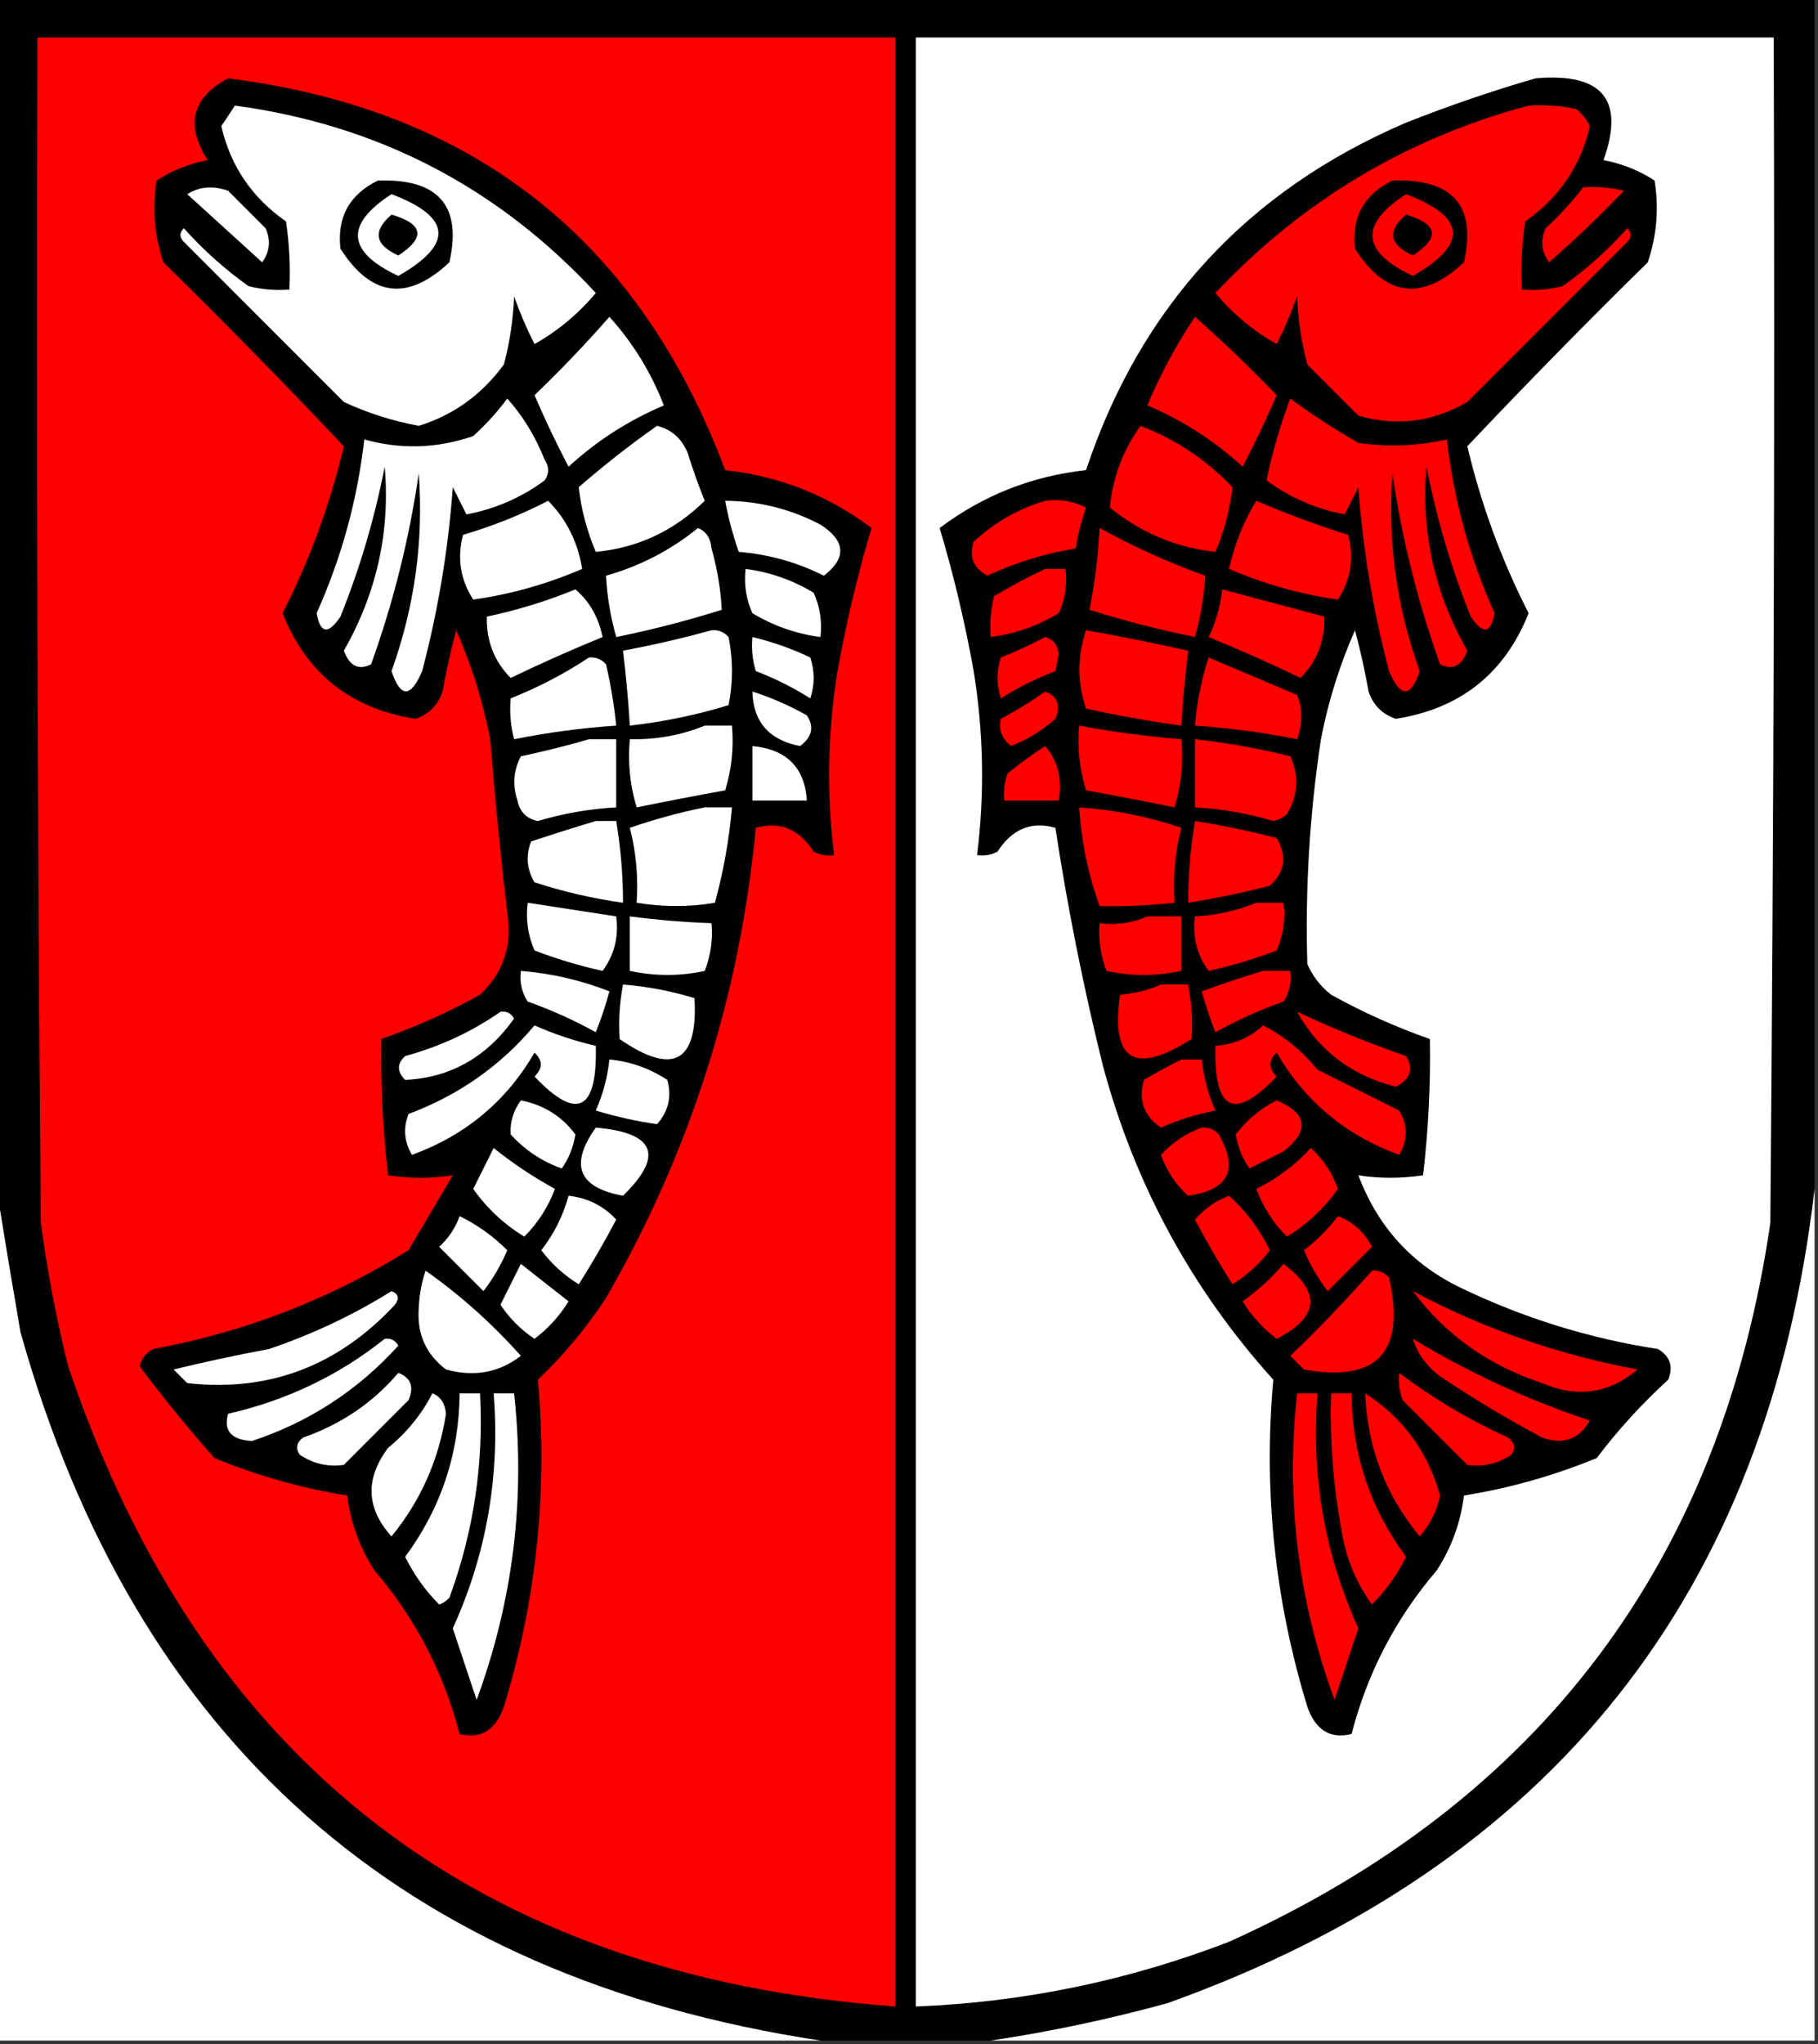 <?xml version="1.0" encoding="UTF-8"?>
<!DOCTYPE svg PUBLIC "-//W3C//DTD SVG 1.1//EN" "http://www.w3.org/Graphics/SVG/1.1/DTD/svg11.dtd">
<svg xmlns="http://www.w3.org/2000/svg" version="1.1" width="267px" height="300px" style="shape-rendering:geometricPrecision; text-rendering:geometricPrecision; image-rendering:optimizeQuality; fill-rule:evenodd; clip-rule:evenodd" xmlns:xlink="http://www.w3.org/1999/xlink">
<rect width="100%" height="100%" fill="#333333" stroke="none"/>
<g><path style="opacity:1" fill="#000000" d="M -0.5,-0.5 C 88.5,-0.5 177.5,-0.5 266.5,-0.5C 266.5,57.833 266.5,116.167 266.5,174.5C 259.587,233.922 227.921,273.756 171.5,294C 162.807,296.387 154.14,298.22 145.5,299.5C 137.167,299.5 128.833,299.5 120.5,299.5C 59.018,290.191 19.851,255.525 3,195.5C 1.77,188.366 0.603,181.366 -0.5,174.5C -0.5,116.167 -0.5,57.833 -0.5,-0.5 Z"/></g>
<g><path style="opacity:1" fill="#fe0000" d="M 5.5,5.5 C 47.5,5.5 89.5,5.5 131.5,5.5C 131.5,101.833 131.5,198.167 131.5,294.5C 70.143,289.962 29.643,258.628 10,200.5C 8.281,193.573 6.948,186.573 6,179.5C 5.5,121.501 5.333,63.501 5.5,5.5 Z"/></g>
<g><path style="opacity:1" fill="#fefffe" d="M 134.5,5.5 C 176.5,5.5 218.5,5.5 260.5,5.5C 260.667,63.501 260.5,121.501 260,179.5C 252.731,229.224 226.231,264.39 180.5,285C 165.678,290.706 150.345,293.873 134.5,294.5C 134.5,198.167 134.5,101.833 134.5,5.5 Z"/></g>
<g><path style="opacity:1" fill="#000000" d="M 33.5,11.5 C 69.505,16.02 93.838,35.187 106.5,69C 114.479,69.88 121.645,72.713 128,77.5C 125.959,84.315 124.292,91.315 123,98.5C 121.545,107.498 121.379,116.498 122.5,125.5C 121.448,125.649 120.448,125.483 119.5,125C 117.358,121.666 114.525,120.499 111,121.5C 108.669,146.158 101.335,169.158 89,190.5C 86.143,194.869 82.81,198.869 79,202.5C 80.46,218.824 78.793,234.824 74,250.5C 72.798,253.939 70.631,255.273 67.5,254.5C 65.184,245.535 61.017,237.535 55,230.5C 52.816,227.134 51.483,223.467 51,219.5C 44.303,218.426 37.803,216.593 31.5,214C 27.612,209.619 23.945,205.119 20.5,200.5C 20.818,199.353 21.484,198.519 22.5,198C 35.961,195.515 48.461,190.682 60,183.5C 62.167,179.833 64.333,176.167 66.5,172.5C 63.441,172.985 60.274,172.985 57,172.5C 56.221,165.833 55.888,159.166 56,152.5C 60.985,150.759 65.819,148.592 70.5,146C 73.931,142.778 75.265,138.778 74.5,134C 73.504,125.52 72.67,117.02 72,108.5C 70.937,102.978 69.27,97.644 67,92.5C 66.206,95.472 65.539,98.472 65,101.5C 64.32,103.513 62.987,104.846 61,105.5C 51.523,104.018 45.023,98.851 41.5,90C 45.487,82.194 48.487,74.027 50.5,65.5C 41.848,56.347 33.014,47.347 24,38.5C 22.675,34.572 22.342,30.572 23,26.5C 25.243,25.029 27.743,24.029 30.5,23.5C 27.199,18.321 28.199,14.321 33.5,11.5 Z"/></g>
<g><path style="opacity:1" fill="#000000" d="M 225.5,11.5 C 235.328,10.634 238.662,14.634 235.5,23.5C 238.257,24.029 240.757,25.029 243,26.5C 243.658,30.572 243.325,34.572 242,38.5C 232.986,47.347 224.152,56.347 215.5,65.5C 217.513,74.027 220.513,82.194 224.5,90C 220.977,98.851 214.477,104.018 205,105.5C 203.013,104.846 201.68,103.513 201,101.5C 200.461,98.472 199.794,95.472 199,92.5C 196.73,97.644 195.063,102.978 194,108.5C 192.34,119.454 191.673,130.454 192,141.5C 192.785,143.286 193.951,144.786 195.5,146C 200.181,148.592 205.015,150.759 210,152.5C 210.112,159.166 209.779,165.833 209,172.5C 205.726,172.985 202.559,172.985 199.5,172.5C 202.339,180.047 207.339,185.547 214.5,189C 223.718,193.442 233.384,196.442 243.5,198C 245.283,199.067 245.783,200.567 245,202.5C 241.131,206.034 237.631,209.867 234.5,214C 228.196,216.593 221.696,218.426 215,219.5C 214.517,223.467 213.184,227.134 211,230.5C 204.983,237.535 200.816,245.535 198.5,254.5C 195.369,255.273 193.202,253.939 192,250.5C 187.207,234.824 185.541,218.824 187,202.5C 175.032,189.237 166.699,173.903 162,156.5C 159.129,144.94 156.796,133.273 155,121.5C 151.475,120.499 148.642,121.666 146.5,125C 145.552,125.483 144.552,125.649 143.5,125.5C 144.621,116.498 144.455,107.498 143,98.5C 141.708,91.315 140.041,84.315 138,77.5C 144.355,72.713 151.521,69.88 159.5,69C 167.499,44.999 183.166,27.999 206.5,18C 212.841,15.498 219.175,13.332 225.5,11.5 Z"/></g>
<g><path style="opacity:1" fill="#fefffe" d="M 34.5,15.5 C 55.474,18.32 73.141,27.487 87.5,43C 84.938,46.065 81.938,48.565 78.5,50.5C 77.35,48.237 76.35,45.904 75.5,43.5C 75.37,46.911 74.87,50.244 74,53.5C 70.763,57.92 66.596,60.92 61.5,62.5C 57.681,61.795 54.014,60.629 50.5,59C 42.667,51.167 34.833,43.333 27,35.5C 26.333,34.833 26.333,34.167 27,33.5C 29.869,36.704 33.035,39.537 36.5,42C 38.473,42.495 40.473,42.662 42.5,42.5C 42.665,39.15 42.498,35.817 42,32.5C 37.002,29.015 33.835,24.348 32.5,18.5C 33.193,17.482 33.859,16.482 34.5,15.5 Z"/></g>
<g><path style="opacity:1" fill="#fe0000" d="M 224.5,15.5 C 226.857,15.337 229.19,15.503 231.5,16C 232.357,16.689 233.023,17.522 233.5,18.5C 232.165,24.348 228.998,29.015 224,32.5C 223.502,35.817 223.335,39.15 223.5,42.5C 225.527,42.662 227.527,42.495 229.5,42C 232.965,39.537 236.131,36.704 239,33.5C 239.667,34.167 239.667,34.833 239,35.5C 231.167,43.333 223.333,51.167 215.5,59C 210.362,61.962 205.029,62.628 199.5,61C 197,58.5 194.5,56 192,53.5C 191.131,50.244 190.631,46.911 190.5,43.5C 189.65,45.904 188.65,48.237 187.5,50.5C 184.062,48.565 181.062,46.065 178.5,43C 191.257,29.458 206.59,20.291 224.5,15.5 Z"/></g>
<g><path style="opacity:1" fill="#000000" d="M 55.5,26.5 C 64.377,26.193 67.877,30.193 66,38.5C 59.863,44.255 54.53,43.588 50,36.5C 49.477,31.88 51.31,28.547 55.5,26.5 Z"/></g>
<g><path style="opacity:1" fill="#000000" d="M 204.5,26.5 C 213.377,26.193 216.877,30.193 215,38.5C 208.863,44.255 203.53,43.588 199,36.5C 198.477,31.88 200.31,28.547 204.5,26.5 Z"/></g>
<g><path style="opacity:1" fill="#fefffe" d="M 27.5,28.5 C 29.288,27.378 31.288,27.211 33.5,28C 35.333,29.833 37.167,31.667 39,33.5C 39.797,35.259 39.631,36.925 38.5,38.5C 34.813,35.145 31.147,31.811 27.5,28.5 Z"/></g>
<g><path style="opacity:1" fill="#fe0000" d="M 232.5,27.5 C 234.527,27.338 236.527,27.505 238.5,28C 234.985,31.682 231.318,35.182 227.5,38.5C 226.369,36.925 226.202,35.259 227,33.5C 229.04,31.63 230.873,29.63 232.5,27.5 Z"/></g>
<g><path style="opacity:1" fill="#fefffe" d="M 57.5,28.5 C 66.337,31.839 66.671,35.839 58.5,40.5C 50.938,36.955 50.604,32.955 57.5,28.5 Z"/></g>
<g><path style="opacity:1" fill="#fe0000" d="M 206.5,28.5 C 215.337,31.839 215.67,35.839 207.5,40.5C 199.938,36.955 199.604,32.955 206.5,28.5 Z"/></g>
<g><path style="opacity:1" fill="#000000" d="M 57.5,31.5 C 62.197,32.874 62.531,34.874 58.5,37.5C 55.025,35.916 54.692,33.916 57.5,31.5 Z"/></g>
<g><path style="opacity:1" fill="#000000" d="M 206.5,31.5 C 211.197,32.874 211.531,34.874 207.5,37.5C 204.025,35.916 203.692,33.916 206.5,31.5 Z"/></g>
<g><path style="opacity:1" fill="#fefffe" d="M 89.5,46.5 C 92.93,50.285 95.596,54.618 97.5,59.5C 92.302,61.703 87.635,64.703 83.5,68.5C 81.701,65.07 80.035,61.569 78.5,58C 82.302,54.363 85.969,50.529 89.5,46.5 Z"/></g>
<g><path style="opacity:1" fill="#fe0000" d="M 175.5,46.5 C 179.696,50.197 183.696,54.031 187.5,58C 185.965,61.569 184.298,65.07 182.5,68.5C 178.365,64.703 173.698,61.703 168.5,59.5C 170.426,54.918 172.76,50.584 175.5,46.5 Z"/></g>
<g><path style="opacity:1" fill="#fefffe" d="M 74.5,58.5 C 76.78,61.028 78.614,64.028 80,67.5C 80.667,68.5 80.667,69.5 80,70.5C 76.579,73.032 72.745,74.699 68.5,75.5C 67.833,74.167 67.167,72.833 66.5,71.5C 65.839,80.637 64.339,89.637 62,98.5C 60.313,102.449 58.813,102.449 57.5,98.5C 60.898,89.05 62.231,79.384 61.5,69.5C 60.105,79.081 57.771,88.414 54.5,97.5C 52.678,98.429 51.345,97.762 50.5,95.5C 55.321,87.056 57.321,78.056 56.5,68.5C 55.024,76.056 52.857,83.389 50,90.5C 48.211,93.179 47.044,93.013 46.5,90C 50.156,81.864 52.49,73.364 53.5,64.5C 58.886,65.995 64.22,65.828 69.5,64C 71.373,62.296 73.04,60.463 74.5,58.5 Z"/></g>
<g><path style="opacity:1" fill="#fe0000" d="M 189.5,58.5 C 192.684,60.842 196.017,63.008 199.5,65C 203.871,65.629 208.204,65.463 212.5,64.5C 213.51,73.364 215.844,81.864 219.5,90C 218.955,93.013 217.789,93.179 216,90.5C 213.143,83.389 210.976,76.056 209.5,68.5C 208.679,78.056 210.679,87.056 215.5,95.5C 214.655,97.762 213.322,98.429 211.5,97.5C 208.229,88.414 205.895,79.081 204.5,69.5C 203.769,79.384 205.102,89.05 208.5,98.5C 207.187,102.449 205.687,102.449 204,98.5C 201.661,89.637 200.161,80.637 199.5,71.5C 198.833,72.833 198.167,74.167 197.5,75.5C 193.255,74.699 189.421,73.032 186,70.5C 186.83,66.478 187.996,62.478 189.5,58.5 Z"/></g>
<g><path style="opacity:1" fill="#fefffe" d="M 96.5,62.5 C 98.624,63.031 100.124,64.365 101,66.5C 101.735,68.871 102.568,71.205 103.5,73.5C 99.023,77.906 93.689,80.406 87.5,81C 86.181,77.892 85.347,74.725 85,71.5C 88.733,68.255 92.566,65.255 96.5,62.5 Z"/></g>
<g><path style="opacity:1" fill="#fe0000" d="M 167.5,62.5 C 172.644,64.467 177.144,67.467 181,71.5C 180.653,74.725 179.819,77.892 178.5,81C 172.768,80.39 167.602,78.223 163,74.5C 163.401,70.135 164.901,66.135 167.5,62.5 Z"/></g>
<g><path style="opacity:1" fill="#fefffe" d="M 80.5,73.5 C 83.195,76.223 84.862,79.557 85.5,83.5C 80.308,85.734 74.975,87.234 69.5,88C 67.607,85.083 67.107,81.916 68,78.5C 72.403,77.202 76.57,75.536 80.5,73.5 Z"/></g>
<g><path style="opacity:1" fill="#fefffe" d="M 106.5,73.5 C 111.438,73.534 116.104,74.701 120.5,77C 124.2,79.385 124.367,81.885 121,84.5C 117.064,82.522 112.897,81.355 108.5,81C 107.645,78.564 106.979,76.064 106.5,73.5 Z"/></g>
<g><path style="opacity:1" fill="#fe0000" d="M 153.5,73.5 C 155.604,73.201 157.604,73.534 159.5,74.5C 158.811,76.444 158.311,78.444 158,80.5C 153.514,81.217 149.18,82.55 145,84.5C 142.955,83.362 142.288,81.695 143,79.5C 146.101,76.648 149.601,74.648 153.5,73.5 Z"/></g>
<g><path style="opacity:1" fill="#fe0000" d="M 184.5,73.5 C 188.906,75.394 193.406,77.061 198,78.5C 198.893,81.916 198.393,85.083 196.5,88C 191.026,87.234 185.692,85.734 180.5,83.5C 181.289,79.925 182.623,76.592 184.5,73.5 Z"/></g>
<g><path style="opacity:1" fill="#fefffe" d="M 102.5,77.5 C 103.693,77.97 104.36,78.97 104.5,80.5C 105.348,83.51 105.848,86.51 106,89.5C 100.921,91.098 95.754,92.431 90.5,93.5C 89.658,90.502 89.158,87.502 89,84.5C 94.049,83.06 98.549,80.727 102.5,77.5 Z"/></g>
<g><path style="opacity:1" fill="#fe0000" d="M 161.5,77.5 C 166.452,80.224 171.618,82.558 177,84.5C 176.842,87.502 176.342,90.502 175.5,93.5C 170.246,92.431 165.079,91.098 160,89.5C 160.783,85.608 161.283,81.608 161.5,77.5 Z"/></g>
<g><path style="opacity:1" fill="#fefffe" d="M 109.5,83.5 C 113.062,83.965 116.395,85.132 119.5,87C 120.423,89.041 120.756,91.207 120.5,93.5C 116.938,93.035 113.605,91.868 110.5,90C 109.577,87.959 109.244,85.793 109.5,83.5 Z"/></g>
<g><path style="opacity:1" fill="#fe0000" d="M 153.5,83.5 C 154.5,83.5 155.5,83.5 156.5,83.5C 156.756,85.793 156.423,87.959 155.5,90C 152.395,91.868 149.062,93.035 145.5,93.5C 145.338,91.473 145.505,89.473 146,87.5C 148.514,85.996 151.014,84.662 153.5,83.5 Z"/></g>
<g><path style="opacity:1" fill="#fefffe" d="M 84.5,86.5 C 86.555,88.234 87.888,90.567 88.5,93.5C 83.946,95.36 79.446,97.36 75,99.5C 72.572,97.058 71.405,94.058 71.5,90.5C 76.049,89.537 80.382,88.204 84.5,86.5 Z"/></g>
<g><path style="opacity:1" fill="#fe0000" d="M 179.5,86.5 C 184.501,87.834 189.501,89.167 194.5,90.5C 194.595,94.058 193.428,97.058 191,99.5C 186.554,97.36 182.054,95.36 177.5,93.5C 178.577,91.271 179.244,88.937 179.5,86.5 Z"/></g>
<g><path style="opacity:1" fill="#fefffe" d="M 104.5,92.5 C 105.496,92.414 106.329,92.748 107,93.5C 107.667,96.833 107.667,100.167 107,103.5C 102.283,104.943 97.45,105.943 92.5,106.5C 92.276,102.821 91.942,99.154 91.5,95.5C 95.985,94.66 100.319,93.66 104.5,92.5 Z"/></g>
<g><path style="opacity:1" fill="#fe0000" d="M 159.5,92.5 C 164.523,93.393 169.523,94.393 174.5,95.5C 174.058,99.154 173.724,102.821 173.5,106.5C 168.81,105.862 164.144,105.029 159.5,104C 158.2,100.168 158.2,96.334 159.5,92.5 Z"/></g>
<g><path style="opacity:1" fill="#fefffe" d="M 110.5,93.5 C 113.44,94.202 116.273,95.202 119,96.5C 119.667,98.5 119.667,100.5 119,102.5C 116.457,100.895 113.791,99.562 111,98.5C 110.506,96.866 110.34,95.199 110.5,93.5 Z"/></g>
<g><path style="opacity:1" fill="#fe0000" d="M 153.5,93.5 C 154.649,93.791 155.316,94.624 155.5,96C 155.333,96.833 155.167,97.667 155,98.5C 152.209,99.562 149.543,100.895 147,102.5C 146.333,100.5 146.333,98.5 147,96.5C 149.294,95.578 151.461,94.578 153.5,93.5 Z"/></g>
<g><path style="opacity:1" fill="#fefffe" d="M 86.5,96.5 C 87.496,96.414 88.329,96.748 89,97.5C 89.696,100.478 90.196,103.478 90.5,106.5C 85.452,106.842 80.452,107.508 75.5,108.5C 74.986,106.488 74.82,104.488 75,102.5C 79.1,100.868 82.933,98.868 86.5,96.5 Z"/></g>
<g><path style="opacity:1" fill="#fe0000" d="M 177.5,96.5 C 181.812,98.321 186.145,100.154 190.5,102C 191.333,104.081 191.333,106.248 190.5,108.5C 185.548,107.508 180.548,106.842 175.5,106.5C 175.788,103.061 176.454,99.728 177.5,96.5 Z"/></g>
<g><path style="opacity:1" fill="#fefffe" d="M 110.5,101.5 C 113.262,102.38 115.929,103.546 118.5,105C 119.603,106.68 119.27,108.18 117.5,109.5C 112.945,108.621 110.612,105.954 110.5,101.5 Z"/></g>
<g><path style="opacity:1" fill="#fe0000" d="M 153.5,101.5 C 155.344,102.204 155.844,103.537 155,105.5C 153.084,107.209 150.918,108.543 148.5,109.5C 147.112,108.409 146.612,107.076 147,105.5C 149.314,104.267 151.481,102.933 153.5,101.5 Z"/></g>
<g><path style="opacity:1" fill="#fefffe" d="M 103.5,106.5 C 104.833,106.5 106.167,106.5 107.5,106.5C 107.784,109.777 107.451,112.943 106.5,116C 102.142,116.788 97.809,117.622 93.5,118.5C 92.513,115.232 92.18,111.898 92.5,108.5C 96.425,108.57 100.091,107.903 103.5,106.5 Z"/></g>
<g><path style="opacity:1" fill="#fe0000" d="M 158.5,106.5 C 163.463,107.426 168.463,108.092 173.5,108.5C 173.82,111.898 173.487,115.232 172.5,118.5C 168.191,117.622 163.858,116.788 159.5,116C 158.549,112.943 158.216,109.777 158.5,106.5 Z"/></g>
<g><path style="opacity:1" fill="#fefffe" d="M 86.5,108.5 C 87.833,108.5 89.167,108.5 90.5,108.5C 90.5,111.833 90.5,115.167 90.5,118.5C 86.594,118.714 82.761,119.381 79,120.5C 77.347,120.18 76.347,119.18 76,117.5C 75.242,115.231 75.409,113.064 76.5,111C 79.991,110.262 83.325,109.429 86.5,108.5 Z"/></g>
<g><path style="opacity:1" fill="#fe0000" d="M 175.5,108.5 C 180.216,109.008 184.882,109.842 189.5,111C 190.83,113.877 190.664,116.711 189,119.5C 188.439,120.022 187.772,120.355 187,120.5C 183.239,119.381 179.406,118.714 175.5,118.5C 175.5,115.167 175.5,111.833 175.5,108.5 Z"/></g>
<g><path style="opacity:1" fill="#fefffe" d="M 110.5,109.5 C 115.527,109.981 118.193,112.648 118.5,117.5C 115.833,117.5 113.167,117.5 110.5,117.5C 110.5,114.833 110.5,112.167 110.5,109.5 Z"/></g>
<g><path style="opacity:1" fill="#fe0000" d="M 153.5,109.5 C 155.369,111.635 156.036,114.302 155.5,117.5C 152.833,117.5 150.167,117.5 147.5,117.5C 147.343,116.127 147.51,114.793 148,113.5C 149.812,112.023 151.645,110.69 153.5,109.5 Z"/></g>
<g><path style="opacity:1" fill="#fefffe" d="M 103.5,118.5 C 104.833,118.5 106.167,118.5 107.5,118.5C 107.085,123.241 106.251,127.907 105,132.5C 101.257,133.141 97.423,133.141 93.5,132.5C 93.759,128.76 93.426,125.094 92.5,121.5C 96.213,120.222 99.88,119.222 103.5,118.5 Z"/></g>
<g><path style="opacity:1" fill="#fe0000" d="M 158.5,118.5 C 163.643,118.853 168.643,119.853 173.5,121.5C 172.574,125.094 172.241,128.76 172.5,132.5C 168.815,132.895 165.148,133.062 161.5,133C 159.809,128.342 158.809,123.509 158.5,118.5 Z"/></g>
<g><path style="opacity:1" fill="#fefffe" d="M 87.5,120.5 C 88.5,120.5 89.5,120.5 90.5,120.5C 91.162,124.466 91.496,128.466 91.5,132.5C 87.083,131.883 82.75,130.883 78.5,129.5C 77.359,127.579 77.192,125.579 78,123.5C 81.245,122.428 84.411,121.428 87.5,120.5 Z"/></g>
<g><path style="opacity:1" fill="#fe0000" d="M 175.5,120.5 C 179.527,121.139 183.527,121.972 187.5,123C 189.059,125.642 188.725,127.975 186.5,130C 182.527,131.028 178.527,131.861 174.5,132.5C 174.505,128.466 174.838,124.466 175.5,120.5 Z"/></g>
<g><path style="opacity:1" fill="#fefffe" d="M 77.5,132.5 C 81.833,133.167 86.167,133.833 90.5,134.5C 90.896,137.482 90.229,140.149 88.5,142.5C 85.095,141.752 81.762,140.752 78.5,139.5C 77.526,137.257 77.192,134.924 77.5,132.5 Z"/></g>
<g><path style="opacity:1" fill="#fe0000" d="M 184.5,132.5 C 185.833,132.5 187.167,132.5 188.5,132.5C 188.808,134.924 188.474,137.257 187.5,139.5C 184.238,140.752 180.905,141.752 177.5,142.5C 175.771,140.149 175.104,137.482 175.5,134.5C 178.727,134.324 181.727,133.657 184.5,132.5 Z"/></g>
<g><path style="opacity:1" fill="#fefffe" d="M 92.5,134.5 C 96.481,135.021 100.481,135.354 104.5,135.5C 104.708,137.92 104.374,140.253 103.5,142.5C 99.88,143.293 96.213,143.293 92.5,142.5C 92.5,139.833 92.5,137.167 92.5,134.5 Z"/></g>
<g><path style="opacity:1" fill="#fe0000" d="M 168.5,134.5 C 170.167,134.5 171.833,134.5 173.5,134.5C 173.5,137.167 173.5,139.833 173.5,142.5C 169.787,143.293 166.12,143.293 162.5,142.5C 161.626,140.253 161.292,137.92 161.5,135.5C 164.059,135.802 166.393,135.468 168.5,134.5 Z"/></g>
<g><path style="opacity:1" fill="#fefffe" d="M 76.5,142.5 C 80.984,142.863 85.317,143.863 89.5,145.5C 88.959,147.535 88.292,149.535 87.5,151.5C 84.285,149.726 80.952,148.226 77.5,147C 76.62,145.644 76.287,144.144 76.5,142.5 Z"/></g>
<g><path style="opacity:1" fill="#fe0000" d="M 185.5,142.5 C 186.833,142.5 188.167,142.5 189.5,142.5C 189.714,144.144 189.38,145.644 188.5,147C 185.048,148.226 181.715,149.726 178.5,151.5C 177.708,149.535 177.041,147.535 176.5,145.5C 179.576,144.366 182.576,143.366 185.5,142.5 Z"/></g>
<g><path style="opacity:1" fill="#fefffe" d="M 91.5,144.5 C 95.1,144.794 98.6,145.46 102,146.5C 102.518,155.929 98.851,157.929 91,152.5C 90.825,149.843 90.992,147.176 91.5,144.5 Z"/></g>
<g><path style="opacity:1" fill="#fe0000" d="M 170.5,144.5 C 171.833,144.5 173.167,144.5 174.5,144.5C 175.008,147.176 175.175,149.843 175,152.5C 166.608,157.848 163.108,155.681 164.5,146C 166.708,145.809 168.708,145.309 170.5,144.5 Z"/></g>
<g><path style="opacity:1" fill="#fefffe" d="M 73.5,148.5 C 74.376,148.369 75.043,148.702 75.5,149.5C 71.44,155.187 66.106,158.187 59.5,158.5C 58.289,157.28 58.289,156.113 59.5,155C 64.608,153.61 69.275,151.444 73.5,148.5 Z"/></g>
<g><path style="opacity:1" fill="#fe0000" d="M 190.5,148.5 C 195.709,150.936 201.042,153.103 206.5,155C 207.647,156.904 207.147,158.404 205,159.5C 198.478,157.847 193.645,154.18 190.5,148.5 Z"/></g>
<g><path style="opacity:1" fill="#fefffe" d="M 78.5,150.5 C 81.406,151.787 84.406,152.787 87.5,153.5C 87.742,163.077 84.742,164.577 78.5,158C 79.731,156.817 79.731,155.651 78.5,154.5C 74.353,161.64 68.353,166.64 60.5,169.5C 59.359,167.579 59.192,165.579 60,163.5C 67.373,160.743 73.539,156.41 78.5,150.5 Z"/></g>
<g><path style="opacity:1" fill="#fe0000" d="M 185.5,150.5 C 188.563,152.051 191.229,154.218 193.5,157C 197.5,159 201.5,161 205.5,163C 206.769,165.139 206.769,167.305 205.5,169.5C 197.647,166.64 191.647,161.64 187.5,154.5C 186.269,155.651 186.269,156.817 187.5,158C 181.258,164.577 178.258,163.077 178.5,153.5C 181.241,153.293 183.574,152.293 185.5,150.5 Z"/></g>
<g><path style="opacity:1" fill="#fefffe" d="M 89.5,155.5 C 92.579,155.804 95.412,156.804 98,158.5C 98.687,160.92 98.187,163.087 96.5,165C 93.545,164.581 90.545,163.914 87.5,163C 88.554,160.618 89.221,158.118 89.5,155.5 Z"/></g>
<g><path style="opacity:1" fill="#fe0000" d="M 173.5,155.5 C 174.5,155.5 175.5,155.5 176.5,155.5C 176.779,158.118 177.446,160.618 178.5,163C 175.736,163.532 173.07,164.366 170.5,165.5C 167.986,163.782 167.153,161.449 168,158.5C 169.876,157.391 171.709,156.391 173.5,155.5 Z"/></g>
<g><path style="opacity:1" fill="#fefffe" d="M 76.5,161.5 C 79.857,162.173 82.524,163.839 84.5,166.5C 84.224,168.33 83.557,169.997 82.5,171.5C 79.57,170.453 77.07,168.787 75,166.5C 74.878,164.718 75.378,163.052 76.5,161.5 Z"/></g>
<g><path style="opacity:1" fill="#fe0000" d="M 187.5,161.5 C 192.046,163.428 192.379,165.928 188.5,169C 186.833,169.833 185.167,170.667 183.5,171.5C 182.443,169.997 181.776,168.33 181.5,166.5C 183.122,164.359 185.122,162.692 187.5,161.5 Z"/></g>
<g><path style="opacity:1" fill="#fefffe" d="M 87.5,165.5 C 96.222,166.255 97.555,169.588 91.5,175.5C 84.933,174.309 83.6,170.975 87.5,165.5 Z"/></g>
<g><path style="opacity:1" fill="#fe0000" d="M 176.5,165.5 C 177.496,165.414 178.329,165.748 179,166.5C 181.939,171.679 180.439,174.679 174.5,175.5C 172.684,173.882 171.351,171.882 170.5,169.5C 172.219,167.648 174.219,166.314 176.5,165.5 Z"/></g>
<g><path style="opacity:1" fill="#fefffe" d="M 72.5,168.5 C 75.299,170.738 78.299,172.738 81.5,174.5C 80.499,177.173 78.999,179.507 77,181.5C 74.022,179.689 71.522,177.356 69.5,174.5C 70.513,172.473 71.513,170.473 72.5,168.5 Z"/></g>
<g><path style="opacity:1" fill="#fe0000" d="M 192.5,168.5 C 194.306,170.089 195.639,172.089 196.5,174.5C 194.478,177.356 191.978,179.689 189,181.5C 187.001,179.507 185.501,177.173 184.5,174.5C 187.593,172.966 190.26,170.966 192.5,168.5 Z"/></g>
<g><path style="opacity:1" fill="#fefffe" d="M -0.5,174.5 C 0.603,181.366 1.77,188.366 3,195.5C 19.851,255.525 59.018,290.191 120.5,299.5C 80.167,299.5 39.833,299.5 -0.5,299.5C -0.5,257.833 -0.5,216.167 -0.5,174.5 Z"/></g>
<g><path style="opacity:1" fill="#fefffe" d="M 266.5,174.5 C 266.5,216.167 266.5,257.833 266.5,299.5C 226.167,299.5 185.833,299.5 145.5,299.5C 154.14,298.22 162.807,296.387 171.5,294C 227.921,273.756 259.587,233.922 266.5,174.5 Z"/></g>
<g><path style="opacity:1" fill="#fefffe" d="M 83.5,175.5 C 86.305,175.818 88.639,176.985 90.5,179C 88.8,182.232 86.966,185.399 85,188.5C 82.842,187.174 81.008,185.507 79.5,183.5C 81.372,181.09 82.705,178.423 83.5,175.5 Z"/></g>
<g><path style="opacity:1" fill="#fe0000" d="M 180.5,175.5 C 182.945,177.672 184.945,180.338 186.5,183.5C 184.992,185.507 183.158,187.174 181,188.5C 179.034,185.399 177.2,182.232 175.5,179C 176.921,177.377 178.588,176.21 180.5,175.5 Z"/></g>
<g><path style="opacity:1" fill="#fefffe" d="M 67.5,178.5 C 70.099,179.761 72.432,181.427 74.5,183.5C 73.586,185.664 72.419,187.664 71,189.5C 68.833,187.333 66.667,185.167 64.5,183C 65.882,181.729 66.882,180.229 67.5,178.5 Z"/></g>
<g><path style="opacity:1" fill="#fe0000" d="M 196.5,178.5 C 198.682,179.3 200.349,180.8 201.5,183C 199.333,185.167 197.167,187.333 195,189.5C 193.581,187.664 192.414,185.664 191.5,183.5C 193.394,182.055 195.06,180.388 196.5,178.5 Z"/></g>
<g><path style="opacity:1" fill="#fefffe" d="M 76.5,185.5 C 78.803,187.325 81.136,189.158 83.5,191C 82.174,193.158 80.507,194.992 78.5,196.5C 76.5,195.167 74.833,193.5 73.5,191.5C 74.513,189.473 75.513,187.473 76.5,185.5 Z"/></g>
<g><path style="opacity:1" fill="#fe0000" d="M 188.5,185.5 C 194.07,189.661 193.737,193.328 187.5,196.5C 185.493,194.992 183.826,193.158 182.5,191C 184.763,189.383 186.763,187.55 188.5,185.5 Z"/></g>
<g><path style="opacity:1" fill="#fefffe" d="M 62.5,186.5 C 67.573,190.066 72.24,194.232 76.5,199C 73.276,201.477 69.609,202.143 65.5,201C 62.554,198.771 61.221,195.771 61.5,192C 61.581,190.076 61.914,188.243 62.5,186.5 Z"/></g>
<g><path style="opacity:1" fill="#fe0000" d="M 201.5,186.5 C 202.496,186.414 203.329,186.748 204,187.5C 206.479,198.438 202.312,202.938 191.5,201C 190.833,200.333 190.167,199.667 189.5,199C 193.704,194.964 197.704,190.798 201.5,186.5 Z"/></g>
<g><path style="opacity:1" fill="#fefffe" d="M 57.5,189.5 C 58.525,189.897 58.692,190.563 58,191.5C 49.627,200.508 39.461,204.341 27.5,203C 26.833,202.333 26.167,201.667 25.5,201C 30.139,199.872 34.805,198.872 39.5,198C 45.937,195.814 51.937,192.98 57.5,189.5 Z"/></g>
<g><path style="opacity:1" fill="#fe0000" d="M 207.5,189.5 C 217.865,195.009 228.865,198.842 240.5,201C 236.291,204.548 231.625,205.215 226.5,203C 218.62,200.418 212.287,195.918 207.5,189.5 Z"/></g>
<g><path style="opacity:1" fill="#fefffe" d="M 56.5,196.5 C 57.376,196.369 58.043,196.702 58.5,197.5C 52.587,204.043 45.42,208.71 37,211.5C 33.968,211.33 32.801,209.997 33.5,207.5C 42.103,205.535 49.77,201.869 56.5,196.5 Z"/></g>
<g><path style="opacity:1" fill="#fe0000" d="M 207.5,196.5 C 215.696,201.457 224.362,205.457 233.5,208.5C 231.912,211.257 229.579,212.09 226.5,211C 221.334,208.252 216.334,205.252 211.5,202C 209.536,200.549 208.203,198.716 207.5,196.5 Z"/></g>
<g><path style="opacity:1" fill="#fefffe" d="M 58.5,201.5 C 60.344,202.204 60.844,203.537 60,205.5C 56.833,208.667 53.667,211.833 50.5,215C 48.182,215.342 46.015,214.842 44,213.5C 43.383,212.551 43.549,211.718 44.5,211C 50.099,209.047 54.766,205.88 58.5,201.5 Z"/></g>
<g><path style="opacity:1" fill="#fe0000" d="M 205.5,201.5 C 210.407,205.209 215.74,208.376 221.5,211C 222.451,211.718 222.617,212.551 222,213.5C 219.985,214.842 217.818,215.342 215.5,215C 212.333,211.833 209.167,208.667 206,205.5C 205.51,204.207 205.343,202.873 205.5,201.5 Z"/></g>
<g><path style="opacity:1" fill="#fefffe" d="M 63.5,204.5 C 64.694,204.97 65.36,205.97 65.5,207.5C 64.439,214.282 61.773,220.282 57.5,225.5C 53.766,221.374 53.6,217.04 57,212.5C 59.758,210.249 61.925,207.582 63.5,204.5 Z"/></g>
<g><path style="opacity:1" fill="#fefffe" d="M 67.5,204.5 C 68.5,204.5 69.5,204.5 70.5,204.5C 71.059,214.814 69.559,224.814 66,234.5C 65.586,234.957 65.086,235.291 64.5,235.5C 62.478,233.469 60.811,231.135 59.5,228.5C 64.77,221.356 67.437,213.356 67.5,204.5 Z"/></g>
<g><path style="opacity:1" fill="#fefffe" d="M 72.5,204.5 C 73.5,204.5 74.5,204.5 75.5,204.5C 77.193,219.952 75.36,234.952 70,249.5C 68.833,246 67.667,242.5 66.5,239C 71.459,228.08 73.459,216.58 72.5,204.5 Z"/></g>
<g><path style="opacity:1" fill="#fe0000" d="M 190.5,204.5 C 191.5,204.5 192.5,204.5 193.5,204.5C 192.541,216.58 194.541,228.08 199.5,239C 198.333,242.5 197.167,246 196,249.5C 190.64,234.952 188.807,219.952 190.5,204.5 Z"/></g>
<g><path style="opacity:1" fill="#fe0000" d="M 195.5,204.5 C 196.5,204.5 197.5,204.5 198.5,204.5C 198.563,213.356 201.23,221.356 206.5,228.5C 205.189,231.135 203.522,233.469 201.5,235.5C 199.145,232.291 197.645,228.624 197,224.5C 195.79,217.888 195.29,211.222 195.5,204.5 Z"/></g>
<g><path style="opacity:1" fill="#fe0000" d="M 200.5,204.5 C 206.014,208.032 209.681,213.032 211.5,219.5C 211.03,221.774 210.03,223.774 208.5,225.5C 203.481,219.448 200.814,212.448 200.5,204.5 Z"/></g>
</svg>
